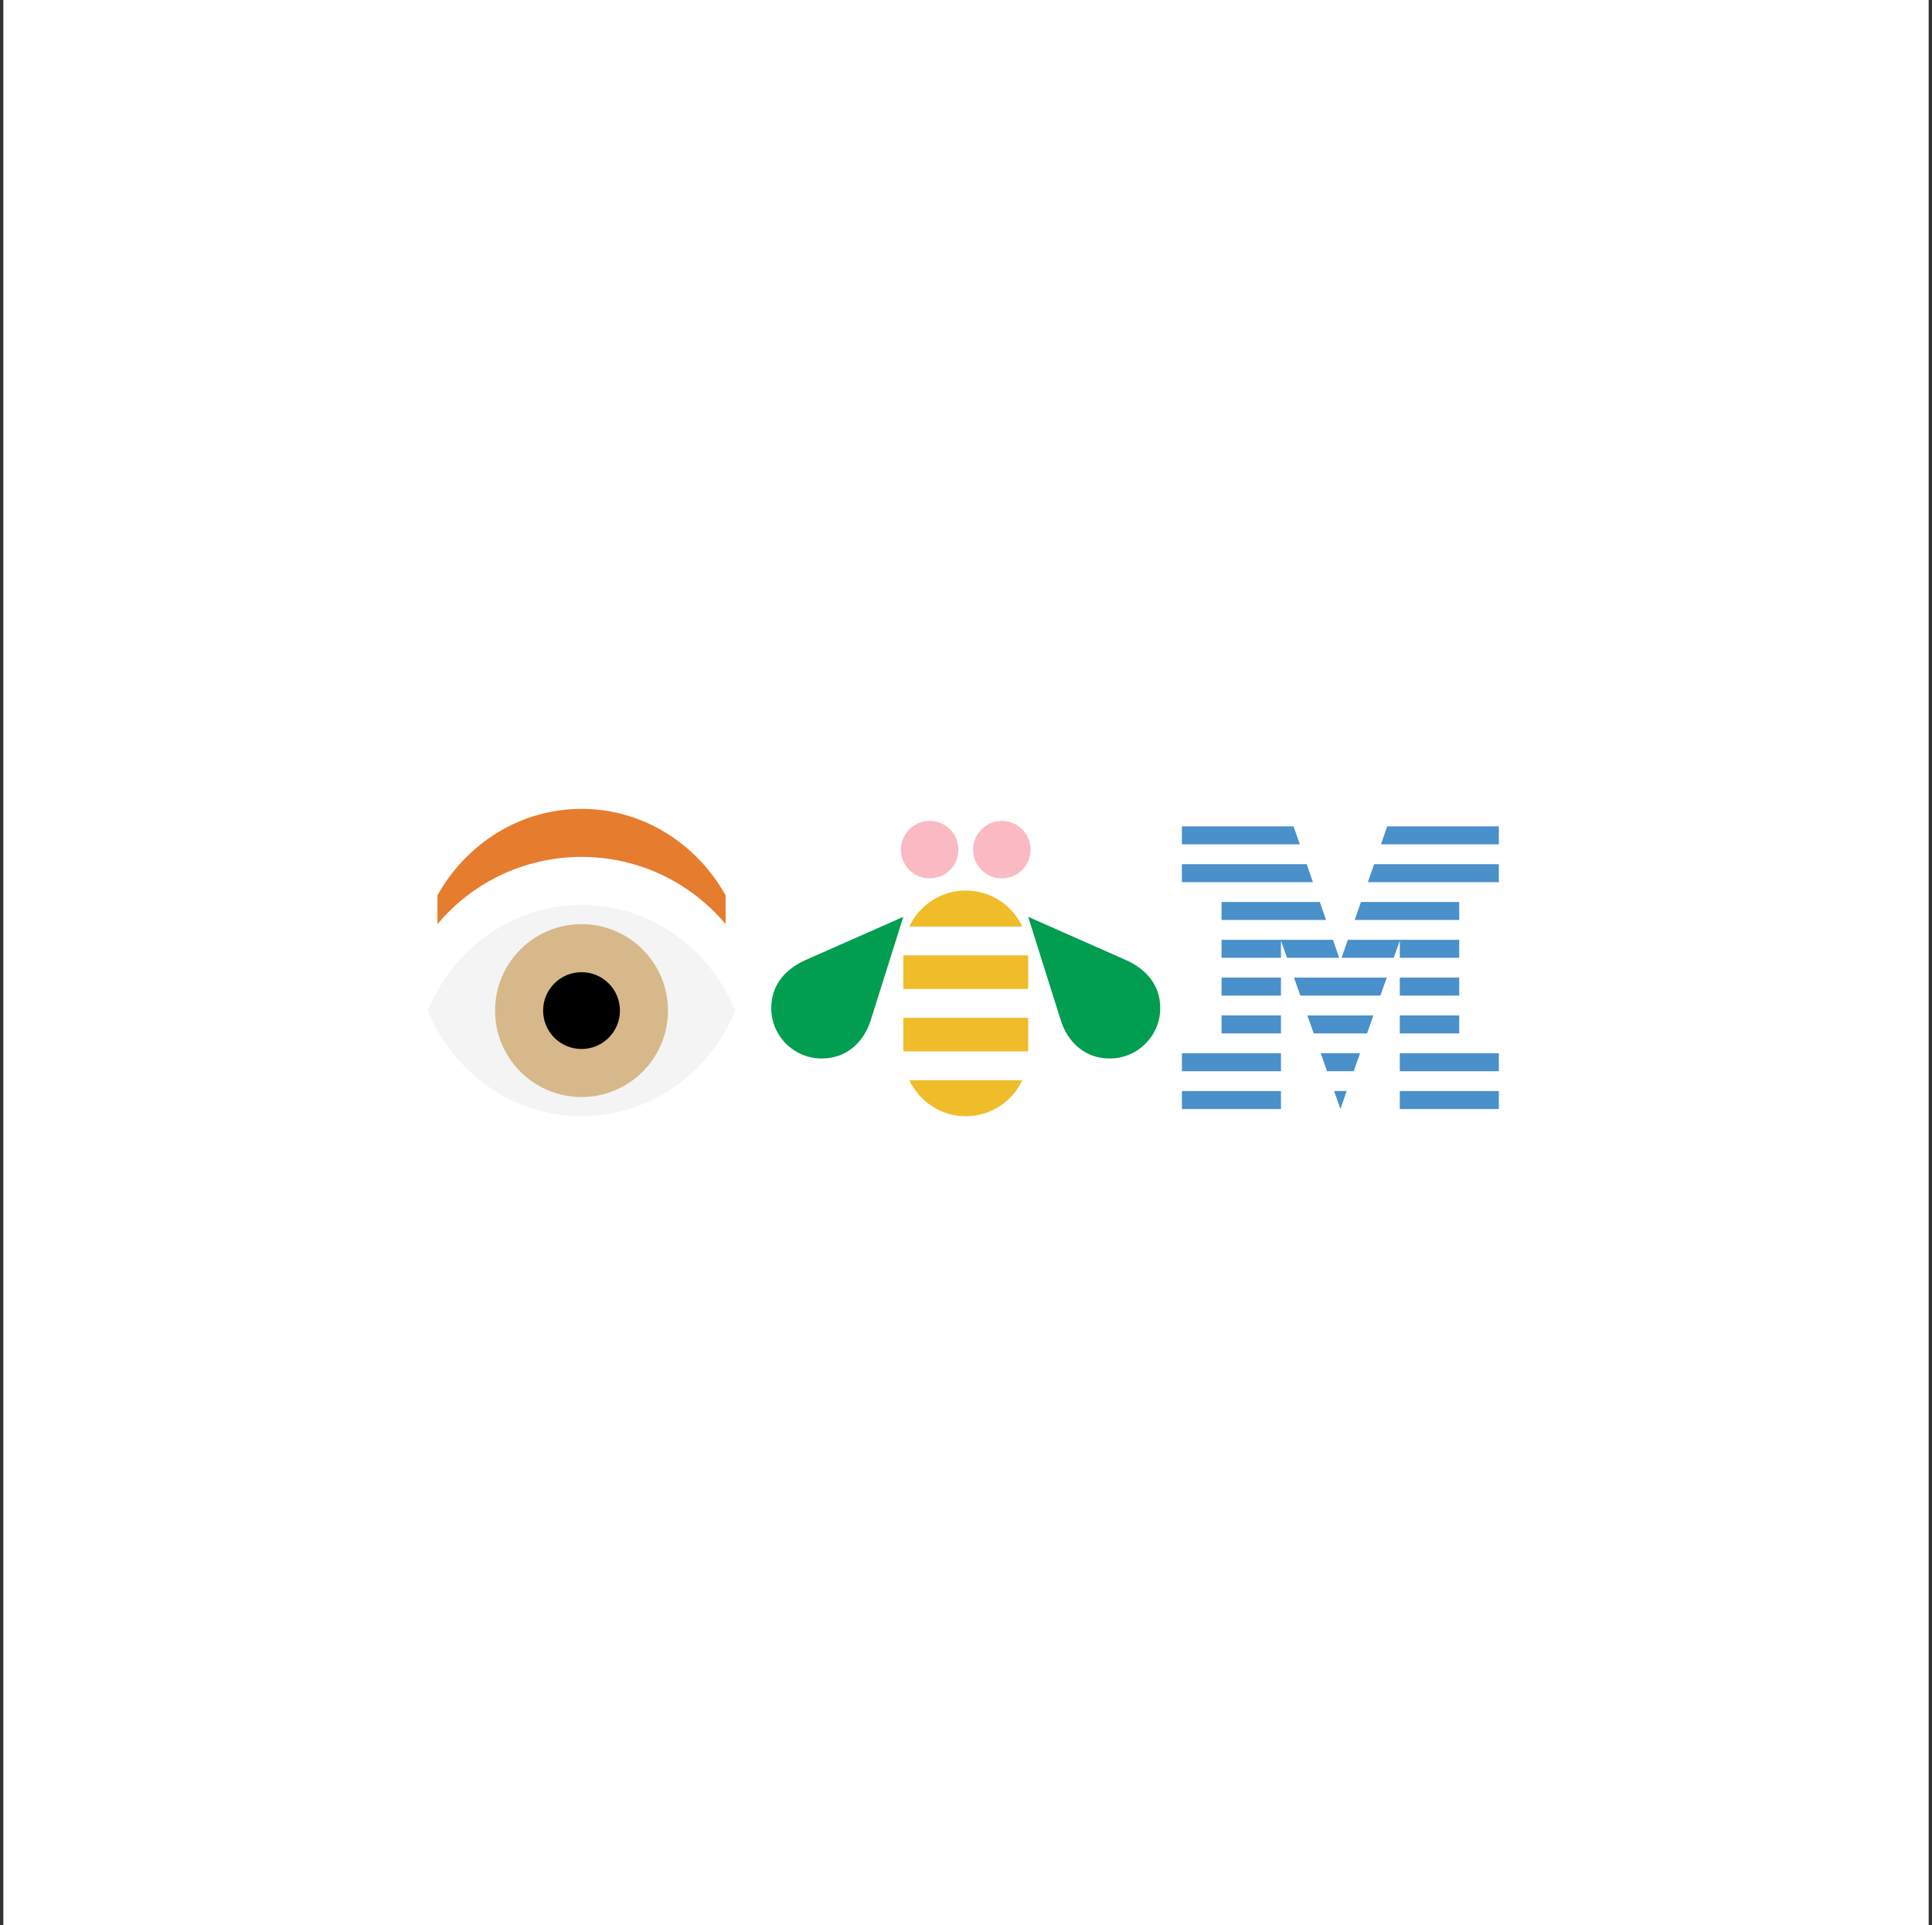 <?xml version="1.0" encoding="UTF-8"?>
<svg width="289px" height="288px" viewBox="0 0 289 288" version="1.1" xmlns="http://www.w3.org/2000/svg" xmlns:xlink="http://www.w3.org/1999/xlink">
    <rect x="0" y="0" width="289" height="288" fill="#333333" stroke="none"/>
    <!-- Generator: Sketch 64 (93537) - https://sketch.com -->
    <title>Group 20</title>
    <desc>Created with Sketch.</desc>
    <g id="Desktop" stroke="none" stroke-width="1" fill="none" fill-rule="evenodd">
        <g id="IDL-Rebus" transform="translate(-672, -3912)">
            <g id="Group-20" transform="translate(672.5, 3912)">
                <polygon id="title" fill="#FFFFFF" points="0 0 288 0 288 288 0 288"></polygon>
                <g id="Group-25-Copy" transform="translate(63.5, 121)">
                    <path d="M104.432,22.616 L89.801,16.148 L94.734,31.813 C95.67,34.604 98.03,37.341 102.014,37.341 C106.162,37.341 109.557,33.956 109.557,29.808 C109.557,26.295 107.397,23.946 104.432,22.616 Z" id="Path" fill="#019D50"></path>
                    <polygon id="Path" fill="#4A90CB" points="136.321 22.275 135.386 19.582 118.725 19.582 118.725 22.275 127.614 22.275 127.614 19.719 128.52 22.275"></polygon>
                    <polygon id="Path" fill="#4A90CB" points="129.499 2.612 112.799 2.612 112.799 5.306 130.434 5.306"></polygon>
                    <polygon id="Path" fill="#4A90CB" points="131.462 8.269 112.799 8.269 112.799 10.962 132.396 10.962"></polygon>
                    <polygon id="Path" fill="#4A90CB" points="140.609 10.962 160.206 10.962 160.206 8.269 141.544 8.269"></polygon>
                    <polygon id="Path" fill="#4A90CB" points="118.725 16.619 134.359 16.619 133.424 13.925 118.725 13.925"></polygon>
                    <polygon id="Path" fill="#4A90CB" points="130.517 27.932 142.489 27.932 143.44 25.238 129.566 25.238"></polygon>
                    <polygon id="Path" fill="#4A90CB" points="132.514 33.588 140.492 33.588 141.443 30.895 131.563 30.895"></polygon>
                    <polygon id="Path" fill="#4A90CB" points="134.511 39.245 138.495 39.245 139.446 36.551 133.56 36.551"></polygon>
                    <polygon id="Path" fill="#4A90CB" points="136.503 44.887 137.449 42.208 135.557 42.208"></polygon>
                    <polygon id="Path" fill="#4A90CB" points="143.506 2.612 142.572 5.306 160.206 5.306 160.206 2.612"></polygon>
                    <polygon id="Path" fill="#4A90CB" points="154.28 13.925 139.581 13.925 138.647 16.619 154.28 16.619"></polygon>
                    <polygon id="Path" fill="#4A90CB" points="145.391 22.275 154.28 22.275 154.28 19.582 137.619 19.582 136.684 22.275 144.486 22.275 145.391 19.71"></polygon>
                    <polygon id="Path" fill="#4A90CB" points="145.391 27.932 154.28 27.932 154.28 25.238 145.391 25.238"></polygon>
                    <polygon id="Path" fill="#4A90CB" points="145.391 33.588 154.28 33.588 154.28 30.895 145.391 30.895"></polygon>
                    <polygon id="Path" fill="#4A90CB" points="145.391 39.245 160.206 39.245 160.206 36.551 145.391 36.551"></polygon>
                    <polygon id="Path" fill="#4A90CB" points="145.391 44.901 160.206 44.901 160.206 42.208 145.391 42.208"></polygon>
                    <polygon id="Path" fill="#4A90CB" points="118.725 27.932 127.614 27.932 127.614 25.238 118.725 25.238"></polygon>
                    <polygon id="Path" fill="#4A90CB" points="118.725 33.588 127.614 33.588 127.614 30.895 118.725 30.895"></polygon>
                    <polygon id="Path" fill="#4A90CB" points="112.799 39.245 127.614 39.245 127.614 36.551 112.799 36.551"></polygon>
                    <polygon id="Path" fill="#4A90CB" points="112.799 44.901 127.614 44.901 127.614 42.208 112.799 42.208"></polygon>
                    <path d="M72.021,40.59 C73.511,43.766 76.741,45.978 80.481,45.978 C84.225,45.978 87.434,43.77 88.923,40.59 L72.021,40.59 Z" id="Path" fill="#EFBD2A"></path>
                    <polygon id="Path" fill="#EFBD2A" points="89.801 31.251 71.122 31.251 71.122 36.28 89.8 36.28"></polygon>
                    <polygon id="Path" fill="#EFBD2A" points="89.801 21.911 71.122 21.911 71.122 26.94 89.8 26.94"></polygon>
                    <path d="M88.923,17.601 C87.432,14.425 84.202,12.213 80.462,12.213 C76.718,12.213 73.51,14.421 72.021,17.601 L88.923,17.601 Z" id="Path" fill="#EFBD2A"></path>
                    <path d="M51.366,29.808 C51.366,33.956 54.762,37.341 58.91,37.341 C62.894,37.341 65.253,34.604 66.189,31.813 L71.122,16.148 L56.491,22.616 C53.527,23.946 51.366,26.295 51.366,29.808 Z" id="Path" fill="#019D50"></path>
                    <path d="M85.858,1.796 C83.482,1.796 81.555,3.722 81.555,6.098 C81.555,8.475 83.482,10.401 85.858,10.401 C88.234,10.401 90.16,8.475 90.16,6.098 C90.16,3.722 88.234,1.796 85.858,1.796 Z" id="Path" fill="#F9BAC4"></path>
                    <path d="M75.066,1.796 C72.69,1.796 70.763,3.722 70.763,6.098 C70.763,8.475 72.69,10.401 75.066,10.401 C77.442,10.401 79.368,8.475 79.368,6.098 C79.368,3.722 77.442,1.796 75.066,1.796 Z" id="Path" fill="#F9BAC4"></path>
                    <path d="M22.989,-5.24527282e-13 C13.793,-5.24527282e-13 5.763,5.198 1.437,12.931 L1.437,17.242 C6.585,11.096 14.328,7.184 22.989,7.184 C31.65,7.184 39.393,11.096 44.541,17.242 L44.541,12.931 C40.215,5.198 32.185,-5.24527282e-13 22.989,-5.24527282e-13 Z" id="Path" fill="#E57C2E"></path>
                    <path d="M45.978,30.173 C42.193,39.46 33.325,45.978 22.989,45.978 C12.653,45.978 3.785,39.46 0,30.173 C3.785,20.886 12.653,14.368 22.989,14.368 C33.325,14.368 42.193,20.886 45.978,30.173 Z" id="Path" fill="#F4F4F4"></path>
                    <path d="M35.92,30.173 C35.92,23.031 30.131,17.242 22.989,17.242 C15.847,17.242 10.058,23.031 10.058,30.173 C10.058,37.315 15.847,43.105 22.989,43.105 C30.131,43.105 35.92,37.315 35.92,30.173 Z" id="Path" fill="#D6B88B"></path>
                    <path d="M28.736,30.173 C28.736,33.347 26.163,35.92 22.989,35.92 C19.815,35.92 17.242,33.347 17.242,30.173 C17.242,26.999 19.815,24.426 22.989,24.426 C26.163,24.426 28.736,26.999 28.736,30.173 L28.736,30.173 Z" id="Path" fill="#000001"></path>
                </g>
            </g>
        </g>
    </g>
</svg>